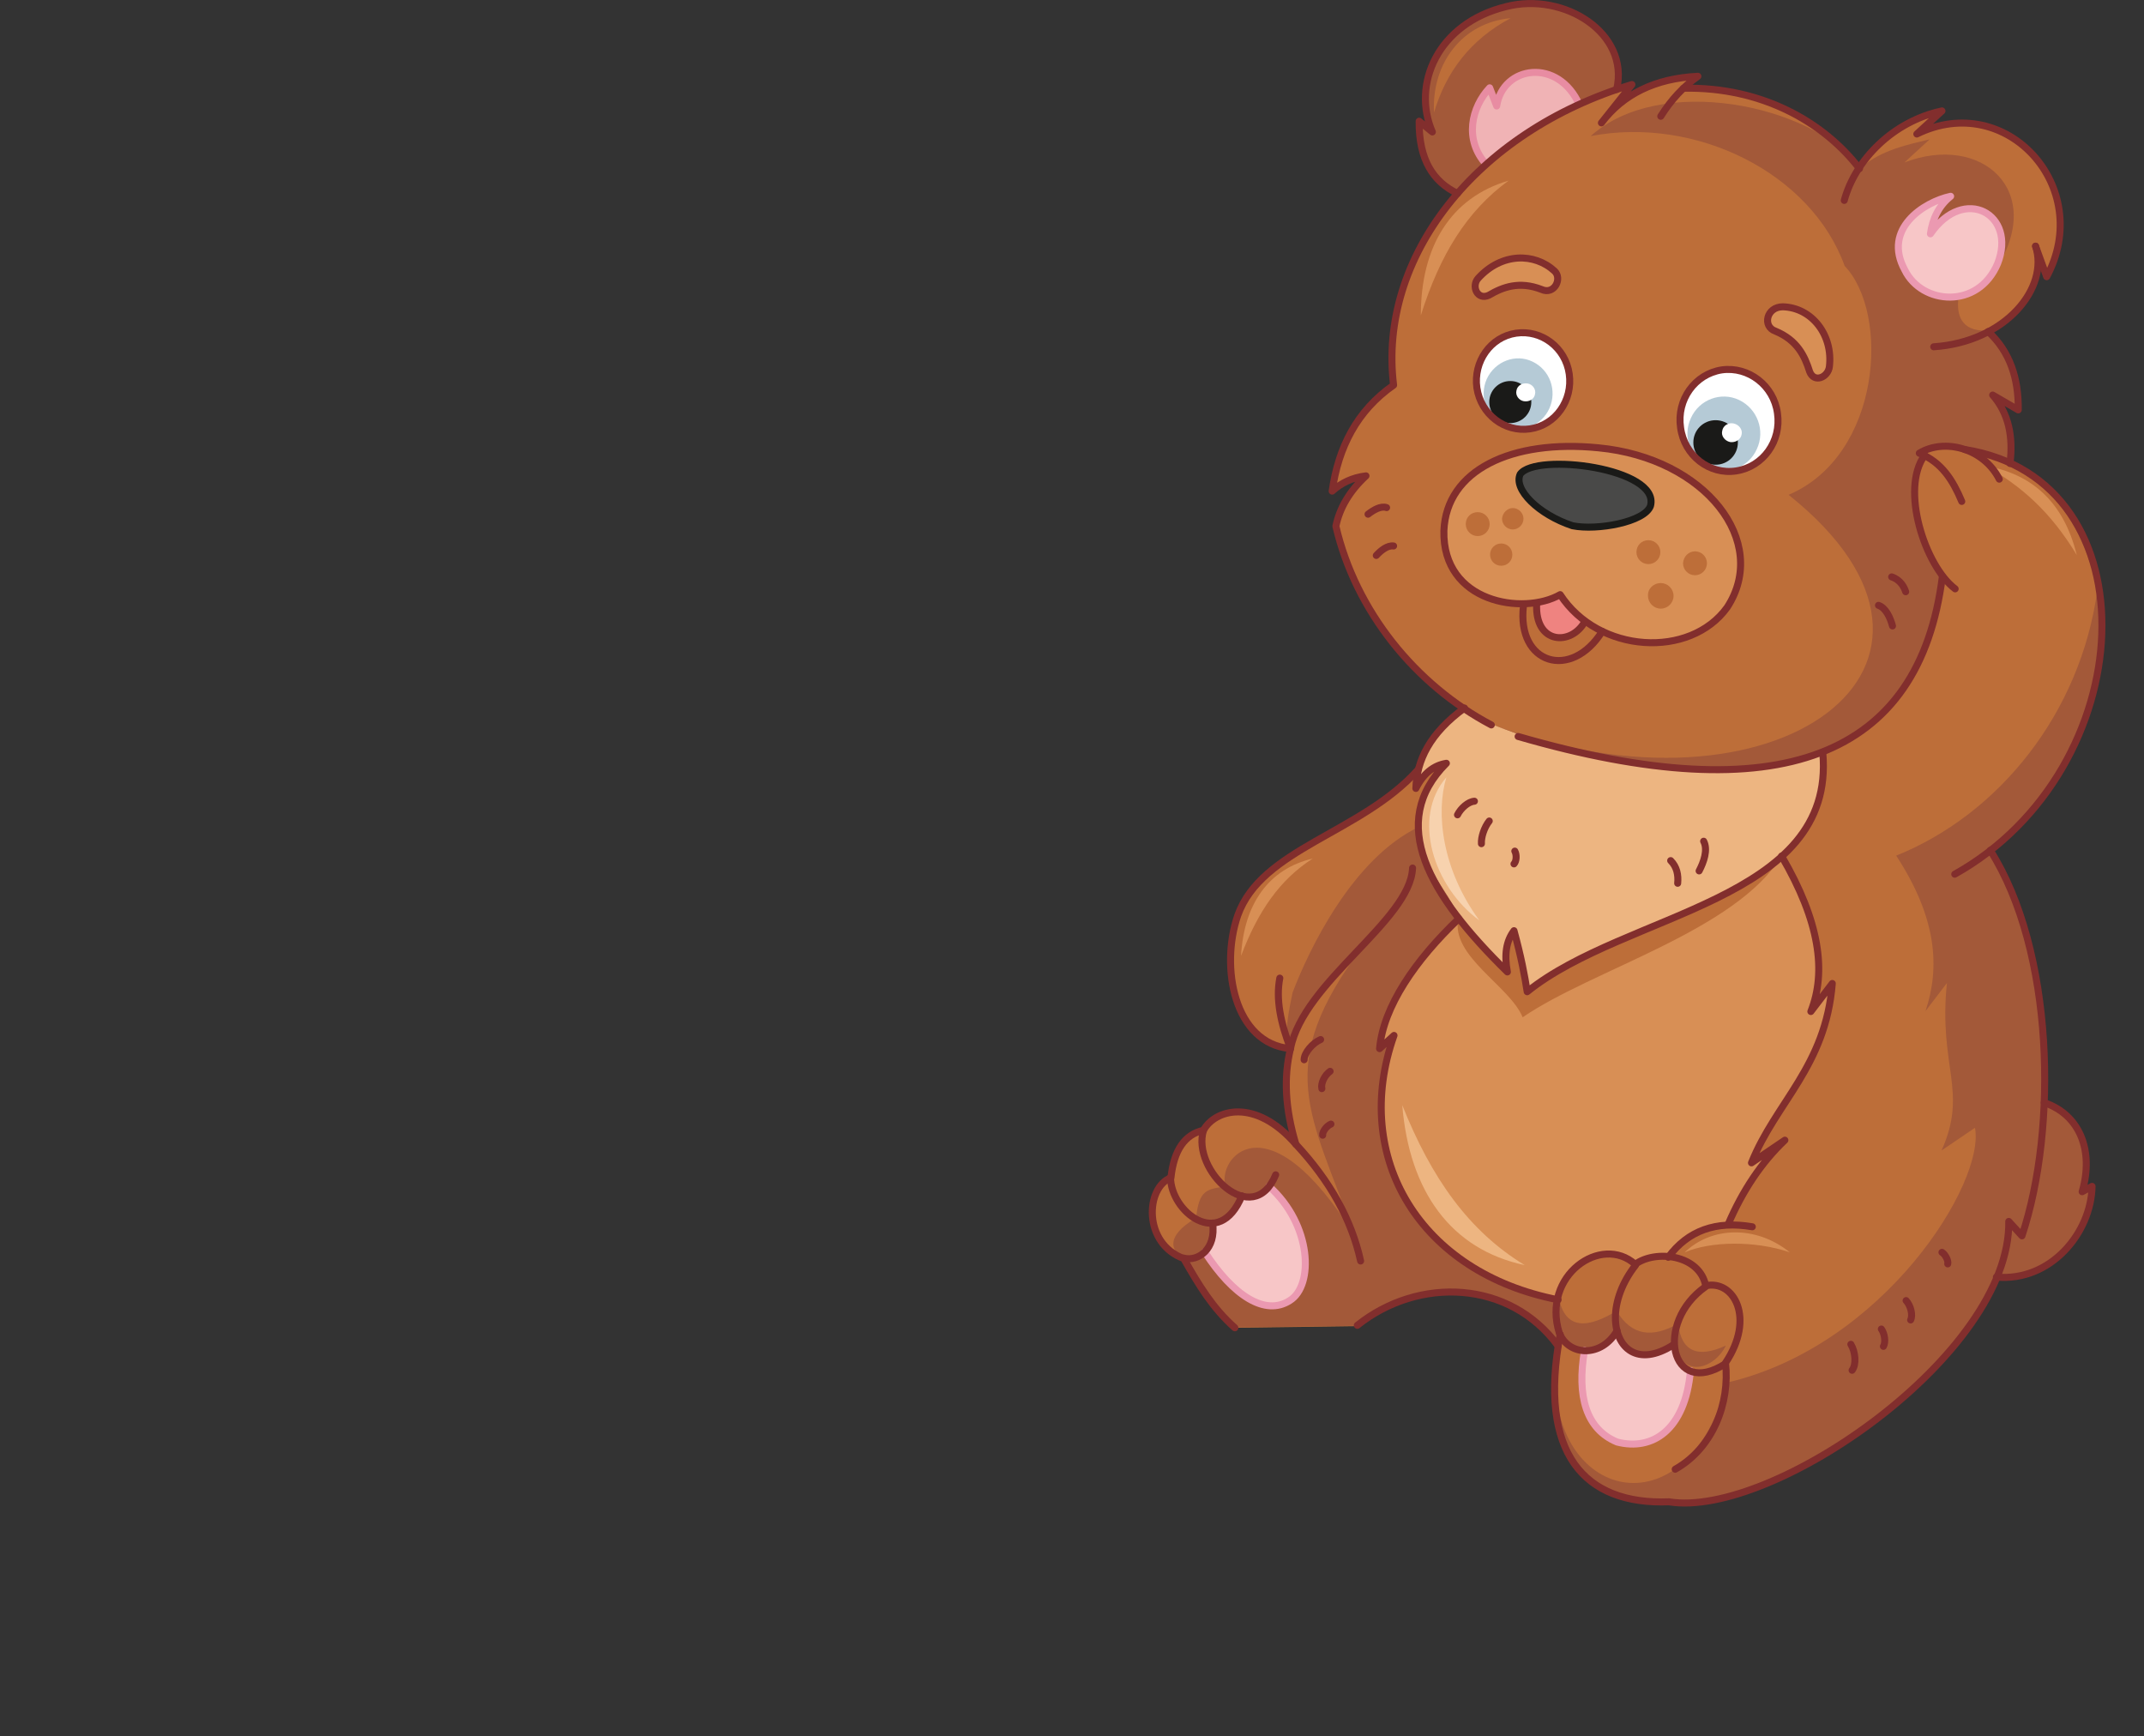 <?xml version="1.0" encoding="utf-8"?>
<!-- Generator: Adobe Illustrator 21.1.0, SVG Export Plug-In . SVG Version: 6.00 Build 0)  -->
<svg version="1.1" id="Layer_1" xmlns="http://www.w3.org/2000/svg" xmlns:xlink="http://www.w3.org/1999/xlink" x="0px" y="0px"
	 viewBox="0 0 520 421" style="enable-background:new 0 0 520 421;" xml:space="preserve">
<rect x="0" y="0" width="520" height="421" fill="#333333" stroke="none"/>
<style type="text/css">
	.st0{fill-rule:evenodd;clip-rule:evenodd;fill:#A35939;}
	.st1{fill-rule:evenodd;clip-rule:evenodd;fill:#D88F55;}
	.st2{fill-rule:evenodd;clip-rule:evenodd;fill:#BD6E39;}
	.st3{fill-rule:evenodd;clip-rule:evenodd;fill:#EDB581;}
	.st4{fill-rule:evenodd;clip-rule:evenodd;fill:#F0B3B5;}
	.st5{fill:none;stroke:#E88CA2;stroke-width:1.7;stroke-linecap:round;stroke-linejoin:round;stroke-miterlimit:22.926;}
	.st6{fill:none;stroke:#822E2D;stroke-width:1.7;stroke-linecap:round;stroke-linejoin:round;stroke-miterlimit:22.926;}
	.st7{fill-rule:evenodd;clip-rule:evenodd;fill:#F7C6C7;}
	.st8{fill:none;stroke:#EB99B1;stroke-width:1.7;stroke-linecap:round;stroke-linejoin:round;stroke-miterlimit:22.926;}
	.st9{fill-rule:evenodd;clip-rule:evenodd;fill:#EF8380;}
	.st10{fill-rule:evenodd;clip-rule:evenodd;fill:#494948;}
	.st11{fill:none;stroke:#1A1A18;stroke-width:1.7;stroke-linecap:round;stroke-linejoin:round;stroke-miterlimit:22.926;}
	.st12{fill-rule:evenodd;clip-rule:evenodd;fill:#FFFFFF;}
	.st13{fill-rule:evenodd;clip-rule:evenodd;fill:#B5CAD6;}
	.st14{fill-rule:evenodd;clip-rule:evenodd;fill:#1A1A18;}
	.st15{fill-rule:evenodd;clip-rule:evenodd;fill:#F7D2AE;}
</style>
<path class="st0" d="M484.3,309.8l11.5-42.3c8.6,2.9,12.1,11.6,9.2,21.6l2.4-1.3C507.3,298.9,497.5,310.9,484.3,309.8z"/>
<path class="st1" d="M377.8,315.1l34.5,7.2l55.6-52.9l-35.8-61.9l-78.4,15.2c-10.5,10-18.3,21.3-19.2,31.5l3.5-3.2
	C327.6,280.8,344.5,308.7,377.8,315.1z"/>
<path class="st2" d="M432.1,207.6l-78.4,15.2c-1.9,9.1,12.5,16.3,15.6,23.9C386.2,235.1,420.9,225.8,432.1,207.6z"/>
<path class="st3" d="M442,182.5l-86.9-10.8c-8.4,6.1-11.6,12.7-11.8,19.5c1.8-3.6,4.3-5.6,7.4-6.1c-14.4,14.4-4.3,31.9,14.8,50.6
	c-0.8-4.2-0.3-7.5,1.6-10c1.7,6.2,2.6,10.9,3.2,14.8C394.2,221.2,445.1,218.6,442,182.5z"/>
<path class="st0" d="M392.1,21.7l-38.7,25.2c-5.9-2.8-9.4-8.2-9.3-17.5l3.2,2.6c-5-11.5,1.2-26.3,17.9-30.4
	C379.3-2,395.3,8,392.1,21.7z"/>
<path class="st4" d="M382.9,25.3l-22.5,14.5c-5.5-6-3.6-13.9,0.8-18.6l1.7,4.4C364.4,15.8,377.9,13.8,382.9,25.3z"/>
<path class="st5" d="M360.5,39.9c-5.5-6-3.6-13.9,0.8-18.6l1.7,4.4c1.5-9.8,15-11.8,20.1-0.2"/>
<path class="st2" d="M361.7,175.6c36.4,14.1,61.1,13.8,80.3,6.9c1.3,10.3-2,18.7-9.9,25c10,15.3,10.6,27.3,7.1,37.7l5.2-6.8
	c-2.1,20.4-13.1,29-19.6,43.5l8.1-5.5c-6.2,6.7-10.8,13.6-13.8,20.5c-5.5-0.1-10.3,2.5-14.3,7.8l-3,0.1l-5,1.9
	c-3.7-3.5-15.5-4.9-18.8,8.4c-17.7-3.5-31.2-12-38.7-27.6c-5.2-11.8-6.2-24-1.1-36.5l-3.5,3.2c0.8-9.2,7.9-19.8,19.2-31.5
	c-10.4-13.6-14.2-26.4-3.1-37.7l-4.5,2.1l-2.9,4l0.6-4.5c-13.8,14.6-39.5,20.3-43.8,35.4c-5,14.3,0.1,31.5,12.8,32.3
	c-1.3,8.3-0.9,16,1.3,23.2c-6.3-8.6-13.6-10.8-22.4-3.4c-4.6,0.7-7.2,4.6-7.9,11.5c-7.8,4.4-6.4,16.9,3.1,19.6l6.1,9.7l6.4,7.1
	l29.7-0.4c19.5-13.4,36.5-9.7,48.7,5c-4.2,23.4,5.5,38.9,26.9,37.6c22.3,4.5,82.8-33.7,82.4-68l3.2,3.5c9.4-35,6.8-66.2-7.7-93.5
	c39.2-32,30.9-81.1,4.9-94c0.5-5.8-0.3-11.4-4.2-16.6l6.2,3.6c0.2-6.3-1.4-12.7-7.3-19c9.1-4.2,13.8-10.6,11.5-20.8l2.7,7.4
	c11.6-22.7-9.5-43.2-31.5-34.6l6.1-5.6c-7.9,1.3-14.7,5.5-20.1,14c-10.4-12.7-24.4-19.6-42.7-19.5l3.5-2.9
	c-10.3,0.5-18.1,4.3-23.4,11.3l7.4-9.3C357.7,32,334.2,62.6,338,93.4c-8.9,6.2-13.4,15.1-14.9,25.7c2.2-2,4.9-3.3,8.2-3.7
	c-4.1,3.8-6.4,7.9-7.3,12.2C328.9,148,343.4,165.9,361.7,175.6z"/>
<path class="st0" d="M361.7,175.6c36.4,14.1,61.1,13.8,80.3,6.9c15.4-5.5,25.9-18.5,29.3-42.7c-5.9-10.5-8.7-20.5-4.5-29.4l-1.3-0.6
	c4-1.7,7.7-2,11-0.9c16,2.9,27.4,13.1,32.2,34.1c-4.1,30.1-24,54.5-48.8,64.5c10,15.3,10.6,27.3,7.1,37.7l5.2-6.8
	c-2.1,20.4,5.2,26.1-1.3,40.6l8.1-5.5c2.6,13.2-22.1,53-60.2,61.8c-9.2,36-41.9,29.2-41.6-1.7l1.3-10.3c4.1,6.1,8.8,5.1,13.9-0.8
	c2.8,6.3,7.4,7.4,13.8,3.3c1.7,8.7,9.6,6.2,12.4,0.5c-6.7,3.1-10.8,1.6-11.6-5.3c-6.2,3.5-11.3,3-14.9-3.1c-6.9,4.2-12.3,4.7-14-2.9
	c-17.7-3.5-31.2-12-38.7-27.6c-5.2-11.8-6.2-24-1.1-36.5l-3.5,3.2c0.8-9.2,7.9-19.8,19.2-31.5c-3.6-7.9-8.5-11.1-9.8-22.1
	c-16.1,7.6-26.7,29.7-30.7,40.2c-1.9,9.1-1.6,9.8-0.3,13.5c-1-9.5,11.6-16.7,17.5-25c-22.3,29.7-12.8,40.5-2.1,70.6
	c-21.5-34.7-33.7-18.4-31.3-12.1c-4.6,0.7-6.5,0.8-7.2,7.7c-7.8,4.4-6,8.5-2.7,9.7l6.1,9.7l6.4,7.1l29.7-0.4
	c19.5-13.4,36.5-9.7,48.7,5c-4.2,23.4,5.5,38.9,26.9,37.6c22.3,4.5,82.8-33.7,82.4-68l3.2,3.5c9.4-35,6.8-66.2-7.7-93.5
	c39.2-32,30.9-81.1,4.9-94c0.5-5.8-0.3-11.4-4.2-16.6l6.2,3.6c0.2-6.3-1.4-12.7-7.3-19c-12.6,1.2-7.6-13.7-1.4-22.1l2.7,7.4
	c12.4-19.1-3.4-33.2-22.1-26l6.1-5.6c-5,1.2-11.6,2.5-16.6,6.8C439,25.2,402.7,17.8,385.8,33c25.6-4.9,53.5,9,61.6,31.5
	c11,11.5,8.9,45.9-13.6,55.5C485.5,161.2,430.8,201.5,361.7,175.6z"/>
<path class="st6" d="M330,305.8c-2.2-10-7.4-19.4-15.7-28.3c-9.9-11.4-19.7-8.4-22.4-3.4c-4.6,1-7.2,4.9-7.9,11.5
	c-6.2,2.4-6.8,16,3.1,19.6c3.7,6.5,7,12,12.4,16.8"/>
<path class="st6" d="M402.8,28.2c2.5-4,5.5-7.2,9-9.7c-10.3,0.5-18.1,4.3-23.4,11.3l7.4-9.3C357.7,32,334.2,62.6,338,93.4
	c-8.9,6.2-13.4,15.1-14.9,25.7c2.2-2,4.9-3.3,8.2-3.7c-4.1,3.8-6.4,7.9-7.3,12.2c4.8,20.6,19.3,38.5,37.7,48.2"/>
<path class="st6" d="M408.3,21.4c19.2-0.4,34.2,8.4,42.7,19.5"/>
<path class="st6" d="M447.3,48.6c2.7-9.9,11.9-19.2,23.7-21.7l-6.1,5.6c21.8-10.7,43.1,13,31.5,34.6l-2.7-7.4"/>
<path class="st6" d="M493.7,59.7c3.3,10.1-7.2,23.2-24.7,24.4"/>
<path class="st6" d="M353.5,46.9c-5.9-2.8-9.4-8.2-9.3-17.5l3.2,2.6c-5-11.5,1.2-26.3,17.9-30.4C379.3-2,395.3,8,392.1,21.7"/>
<path class="st6" d="M368.2,178.6c63.5,18.4,97.3,5.2,102.9-38.8"/>
<path class="st6" d="M474.2,142.8c-7.3-5.5-13.4-24.2-7.4-32.4"/>
<path class="st6" d="M476.5,109c46.5,7.3,43,77.6-2.4,103"/>
<path class="st6" d="M482.2,80.4c5.3,4.9,7.4,11.4,7.3,19l-6.2-3.6c3.9,4.5,5,10.1,4.2,16.6"/>
<path class="st6" d="M355.2,171.7c-8.4,6.1-11.6,12.7-11.8,19.5c1.8-3.6,4.3-5.6,7.4-6.1c-14.4,14.4-4.3,31.9,14.8,50.6
	c-0.8-4.2-0.3-7.5,1.6-10c1.7,6.2,2.6,10.9,3.2,14.8c23.9-19.3,74.9-21.9,71.7-57.9"/>
<path class="st6" d="M343.9,186.7c-13.8,15.4-37.9,19-43.7,35.3c-4.3,12.5-0.9,31.1,12.8,32.3c-2.4-6.2-3.6-12-2.6-17.1"/>
<path class="st6" d="M342.6,210.5c-0.5,12.7-26.5,27.6-29.6,43.8c-1.7,6.9-1.3,14.6,1.3,23.2"/>
<path class="st6" d="M432.1,207.6c9.3,15.9,10.9,28.1,7.1,37.7l5.2-6.8c-1.6,20.1-13.7,28.8-19.6,43.5l8.1-5.5
	c-5.7,5.4-10.3,12.3-13.8,20.5"/>
<path class="st6" d="M425,297.5c-8.8-1.5-15.6,0.9-20.4,7.4"/>
<path class="st6" d="M482.7,206.2c15.5,24.4,16.4,67.4,7.7,93.5l-3.2-3.5c0.5,32.2-57.4,72.1-82.4,68c-20.6,0.8-31.8-11.8-26.4-40.6
	"/>
<path class="st6" d="M353.8,222.8c-10.5,10-18.3,21.3-19.2,31.5l3.5-3.2c-10.5,29.7,6.4,57.6,39.8,64.1"/>
<path class="st6" d="M495.8,267.4c8.6,2.9,12.1,11.6,9.2,21.6l2.4-1.3c-0.2,11.2-10,23.2-23.2,22"/>
<path class="st7" d="M468.2,56.7c0.5-3.5,1.9-6.7,4.9-9.1c-6.5,1.4-16.6,7.9-11.1,17.9c4.1,8.4,17.8,9.6,22.5-1.6
	C489.2,52,476.4,44.8,468.2,56.7z"/>
<path class="st8" d="M468.2,56.7c0.5-3.5,1.9-6.7,4.9-9.1c-6.5,1.4-16.6,7.9-11.1,17.9c4.1,8.4,17.8,9.6,22.5-1.6
	C489.2,52,476.4,44.8,468.2,56.7z"/>
<path class="st9" d="M384.5,150.7l-6-6.5l-5.7,2.2C372.2,156.3,381.1,156.7,384.5,150.7z"/>
<path class="st1" d="M378.4,144.2c9.3,14.3,31.5,15.6,40.5,3.1c10.4-15.9-5.2-36.2-31.2-38.7c-21.1-2.1-36.9,5.4-37.5,20.1
	C349.8,146.2,369.5,149.3,378.4,144.2z"/>
<path class="st6" d="M378.4,144.2c9.3,14.3,31.5,15.6,40.5,3.1c10.4-15.9-5.2-36.2-31.2-38.7c-21.1-2.1-36.9,5.4-37.5,20.1
	C349.8,146.2,369.5,149.3,378.4,144.2z"/>
<path class="st6" d="M372.7,146.4c-0.5,9.9,8.4,10.3,11.7,4.3"/>
<path class="st6" d="M369.5,146.9c-1.7,14.2,11.6,18.2,19.1,6.2"/>
<path class="st1" d="M361.1,71.6c3.4-2,7.4-3.5,12.8-1.4c3.1,1.4,5.1-2.7,3.1-4.5c-4.8-4.4-12.8-4.5-18.5,1.8
	C356.8,69.4,358.3,72.9,361.1,71.6z"/>
<path class="st6" d="M361.1,71.6c3.4-2,7.4-3.5,12.8-1.4c3.1,1.4,5.1-2.7,3.1-4.5c-4.8-4.4-12.8-4.5-18.5,1.8
	C356.8,69.4,358.3,72.9,361.1,71.6z"/>
<path class="st1" d="M438.9,90.1c-1.2-3.8-3-7.6-8.3-9.8c-3.2-1.1-2.2-5.9,1.8-5.9c7.1,0.2,12.2,6.9,11.3,14.5
	C443.4,91.5,440,93,438.9,90.1z"/>
<path class="st6" d="M438.9,90.1c-1.2-3.8-3-7.6-8.3-9.8c-3.2-1.1-2.2-5.9,1.8-5.9c7.1,0.2,12.2,6.9,11.3,14.5
	C443.4,91.5,440,93,438.9,90.1z"/>
<path class="st2" d="M411.1,133.7c1.6,0,2.9,1.3,2.9,2.9c0,1.6-1.3,2.9-2.9,2.9c-1.6,0-2.9-1.3-2.9-2.9
	C408.3,134.9,409.6,133.7,411.1,133.7z M402.8,141.4c1.7,0,3.1,1.4,3.1,3.1s-1.4,3.1-3.1,3.1s-3.1-1.4-3.1-3.1
	C399.6,142.8,401,141.4,402.8,141.4z M358.4,124.2c1.6,0,2.9,1.3,2.9,2.9c0,1.6-1.3,2.9-2.9,2.9c-1.6,0-2.9-1.3-2.9-2.9
	C355.5,125.4,356.8,124.2,358.4,124.2z M366.9,123.2c1.4,0,2.6,1.2,2.6,2.6c0,1.4-1.2,2.6-2.6,2.6c-1.4,0-2.6-1.2-2.6-2.6
	C364.4,124.4,365.6,123.2,366.9,123.2z M364.1,131.8c1.5,0,2.7,1.2,2.7,2.7s-1.2,2.7-2.7,2.7s-2.7-1.2-2.7-2.7
	S362.6,131.8,364.1,131.8z M399.8,131c1.6,0,2.9,1.3,2.9,2.9c0,1.6-1.3,2.9-2.9,2.9c-1.6,0-2.9-1.3-2.9-2.9
	C396.9,132.2,398.2,131,399.8,131z"/>
<path class="st7" d="M307.8,287.7l-2.6,2.1l-3.9,0.2l-3.2,4.9l-4,1.7l-0.1,3.8l-1.7,3.1c6.9,10.7,14.7,15.6,20.6,11.8
	C318.8,311.8,318.2,296.9,307.8,287.7z"/>
<path class="st10" d="M381.4,127.5c-8.2-2.7-14.4-8.8-12.7-12.5c3.7-5.3,34.1-1.5,31.6,7.7C398.9,126.6,387.4,128.7,381.4,127.5z"/>
<path class="st11" d="M381.4,127.5c-8.2-2.7-14.4-8.8-12.7-12.5c3.7-5.3,34.1-1.5,31.6,7.7C398.9,126.6,387.4,128.7,381.4,127.5z"/>
<path class="st8" d="M292.2,303.6c6.9,10.7,14.7,15.6,20.6,11.8c5.9-3.6,5.4-18.4-5-27.7"/>
<path class="st6" d="M329.2,321.4c14.9-11.9,37-11,48.7,5"/>
<path class="st7" d="M410,332.4c-2.3-1.2-3.6-3.3-4.1-6.4c-6.2,4.3-10.8,3.3-13.8-3.3c-2.3,3.2-4.9,4.8-7.9,4.8
	c-1.9,11.1,0.4,19.1,7.9,22.2C400.7,351.9,408.7,346.9,410,332.4z"/>
<path class="st6" d="M396.7,306.8c-3.3,4.2-4.9,8.8-4.9,12.7c0,7.4,5.4,12.2,14.1,6.6"/>
<path class="st8" d="M384.3,327.5c-1.9,11.1,0.4,19.1,7.9,22.2c8.5,2.2,16.5-2.8,17.8-17.3"/>
<path class="st6" d="M338,132.4c-1.5-0.2-3.1,1.1-4.2,2.3 M455.6,146.8c1.8,0.6,2.9,3.1,3.4,5 M458.8,139.9c2.1,0.7,3,2.4,3.4,3.6
	 M405.2,208.7c1.5,1.5,1.9,3.5,1.7,5.5 M413.2,204c1.1,2.1,0,5.1-1.1,7.2 M357.6,194.3c-1.5,0.1-3.3,1.7-4.1,3.3 M361.2,199.1
	c-1.2,1.5-2,3.9-1.9,5.5 M367.2,209.5c0.6-0.6,0.7-2.2,0.2-3.1 M316.3,257c0-1.7,2.1-4.1,4-4.9 M320.6,264c-0.3-1.3,0.7-3.3,2-4.2
	 M320.8,275.3c-0.1-0.9,1-2.3,2-2.7 M463.4,320.1c0.6-1.2,0-3.5-1.1-4.7 M449.2,332.3c1.1-1.4,0.8-4.5-0.3-6.3 M472.4,306.5
	c0.2-0.8-0.6-2.3-1.4-2.8 M456.8,326.5c0.6-1,0.3-3.1-0.5-4.2 M336.3,123.1c-1.4-0.5-3.2,0.6-4.5,1.6"/>
<path class="st12" d="M370.1,80.9c6.3,0.6,11.1,6.3,10.8,12.7c-0.4,6.4-5.8,11.1-12.1,10.5c-6.3-0.6-11.1-6.3-10.8-12.7
	C358.5,84.9,363.9,80.2,370.1,80.9z"/>
<path class="st12" d="M420.1,89.8c6.7,0.6,11.7,6.7,11.3,13.4c-0.4,6.8-6.1,11.7-12.8,11.1c-6.7-0.6-11.7-6.7-11.3-13.4
	C407.7,94.1,413.4,89.2,420.1,89.8z"/>
<path class="st13" d="M371.7,87.7c4.2,2,6,7,4.1,11.3c-1.9,4.3-6.9,6.2-11.1,4.2c-4.2-2-6-7-4.1-11.3
	C362.6,87.6,367.6,85.7,371.7,87.7z"/>
<path class="st13" d="M421.8,97c4.4,2.1,6.4,7.4,4.3,11.9c-2,4.5-7.3,6.5-11.7,4.4c-4.4-2.1-6.4-7.4-4.3-11.9
	C412.1,96.9,417.4,94.9,421.8,97z"/>
<circle class="st14" cx="366.3" cy="97.5" r="5.1"/>
<path class="st14" d="M416.1,112.7c3,0,5.4-2.4,5.4-5.4c0-3-2.4-5.4-5.4-5.4c-3,0-5.4,2.4-5.4,5.4
	C410.7,110.3,413.1,112.7,416.1,112.7z"/>
<path class="st12" d="M370.5,93c1.2,0.2,2.1,1.4,1.8,2.6c-0.2,1.2-1.4,1.9-2.7,1.7c-1.2-0.2-2.1-1.4-1.8-2.6
	C368,93.5,369.2,92.8,370.5,93z"/>
<path class="st12" d="M420.5,102.7c1.3,0.3,2.2,1.5,1.9,2.7c-0.2,1.2-1.5,2-2.8,1.8c-1.3-0.3-2.2-1.5-1.9-2.7
	C417.9,103.2,419.2,102.4,420.5,102.7z"/>
<path class="st6" d="M380.6,90.7c0.9,6.4-3.3,12.4-9.5,13.3c-6.2,0.9-11.9-3.5-12.9-9.9c-0.9-6.4,3.3-12.4,9.5-13.3
	C373.9,79.9,379.7,84.3,380.6,90.7z"/>
<path class="st6" d="M431.1,100.2c1,6.8-3.5,13-10,14c-6.5,1-12.6-3.7-13.5-10.5c-1-6.8,3.5-13,10-14
	C424.1,88.8,430.2,93.5,431.1,100.2z"/>
<path class="st6" d="M406.3,356.3c9.2-5.2,13.3-16.1,12.2-25.8c7.3-10.9,2-20.2-4.8-18.7c-1.5-7.6-12.2-8.8-17.1-5.2
	c-8.2-7.4-22.8,2.7-18.4,16.7"/>
<path class="st6" d="M378.3,323.5c2.3,5.3,10.1,5.8,13.9-0.8"/>
<path class="st6" d="M413.7,312c-12.6,8.8-8.5,27.3,4.8,18.7"/>
<path class="st6" d="M294.1,296.6c0.9,6.3-3.5,9.4-7,8.5"/>
<path class="st6" d="M301.2,290c-5.5,13.4-17.3,3.7-17.3-4.5"/>
<path class="st6" d="M309.4,284.9c-5.5,13.4-20.5-1.2-17.5-10.8"/>
<path class="st2" d="M347.8,27.3c2.9-9.8,8.8-17.7,18.6-22.9C354.6,5.5,347.2,15.4,347.8,27.3z"/>
<path class="st3" d="M369.8,306.8c-13.5-8.2-22.6-21-29.7-38.8C341.8,288.9,351.9,303,369.8,306.8z"/>
<path class="st15" d="M358.8,223.2c-9.1-12.4-10.6-26.1-8-34.7C342.3,198.3,347.7,215.1,358.8,223.2z"/>
<path class="st1" d="M318.4,208.2c-8,5.1-13.3,12.8-17.4,23.6C301.7,219.2,307.7,210.7,318.4,208.2z"/>
<path class="st1" d="M434.1,303.7c-8.5-2.9-19.2-2.7-25.5,0C415,297.5,425.8,297,434.1,303.7z"/>
<path class="st1" d="M481.7,113c8.6,5,15.5,10.9,22,21.6C500.4,121.3,492.4,114.9,481.7,113z"/>
<path class="st1" d="M365.9,43.8c-10.2,7.4-16.7,18.1-21.3,32.7C344.6,59.7,351.9,47.9,365.9,43.8z"/>
<path class="st6" d="M475.8,121.6c-2.1-5-4.8-9.5-10.3-11.7c6.1-3.7,15.6-1.2,19.4,6.3"/>
</svg>
